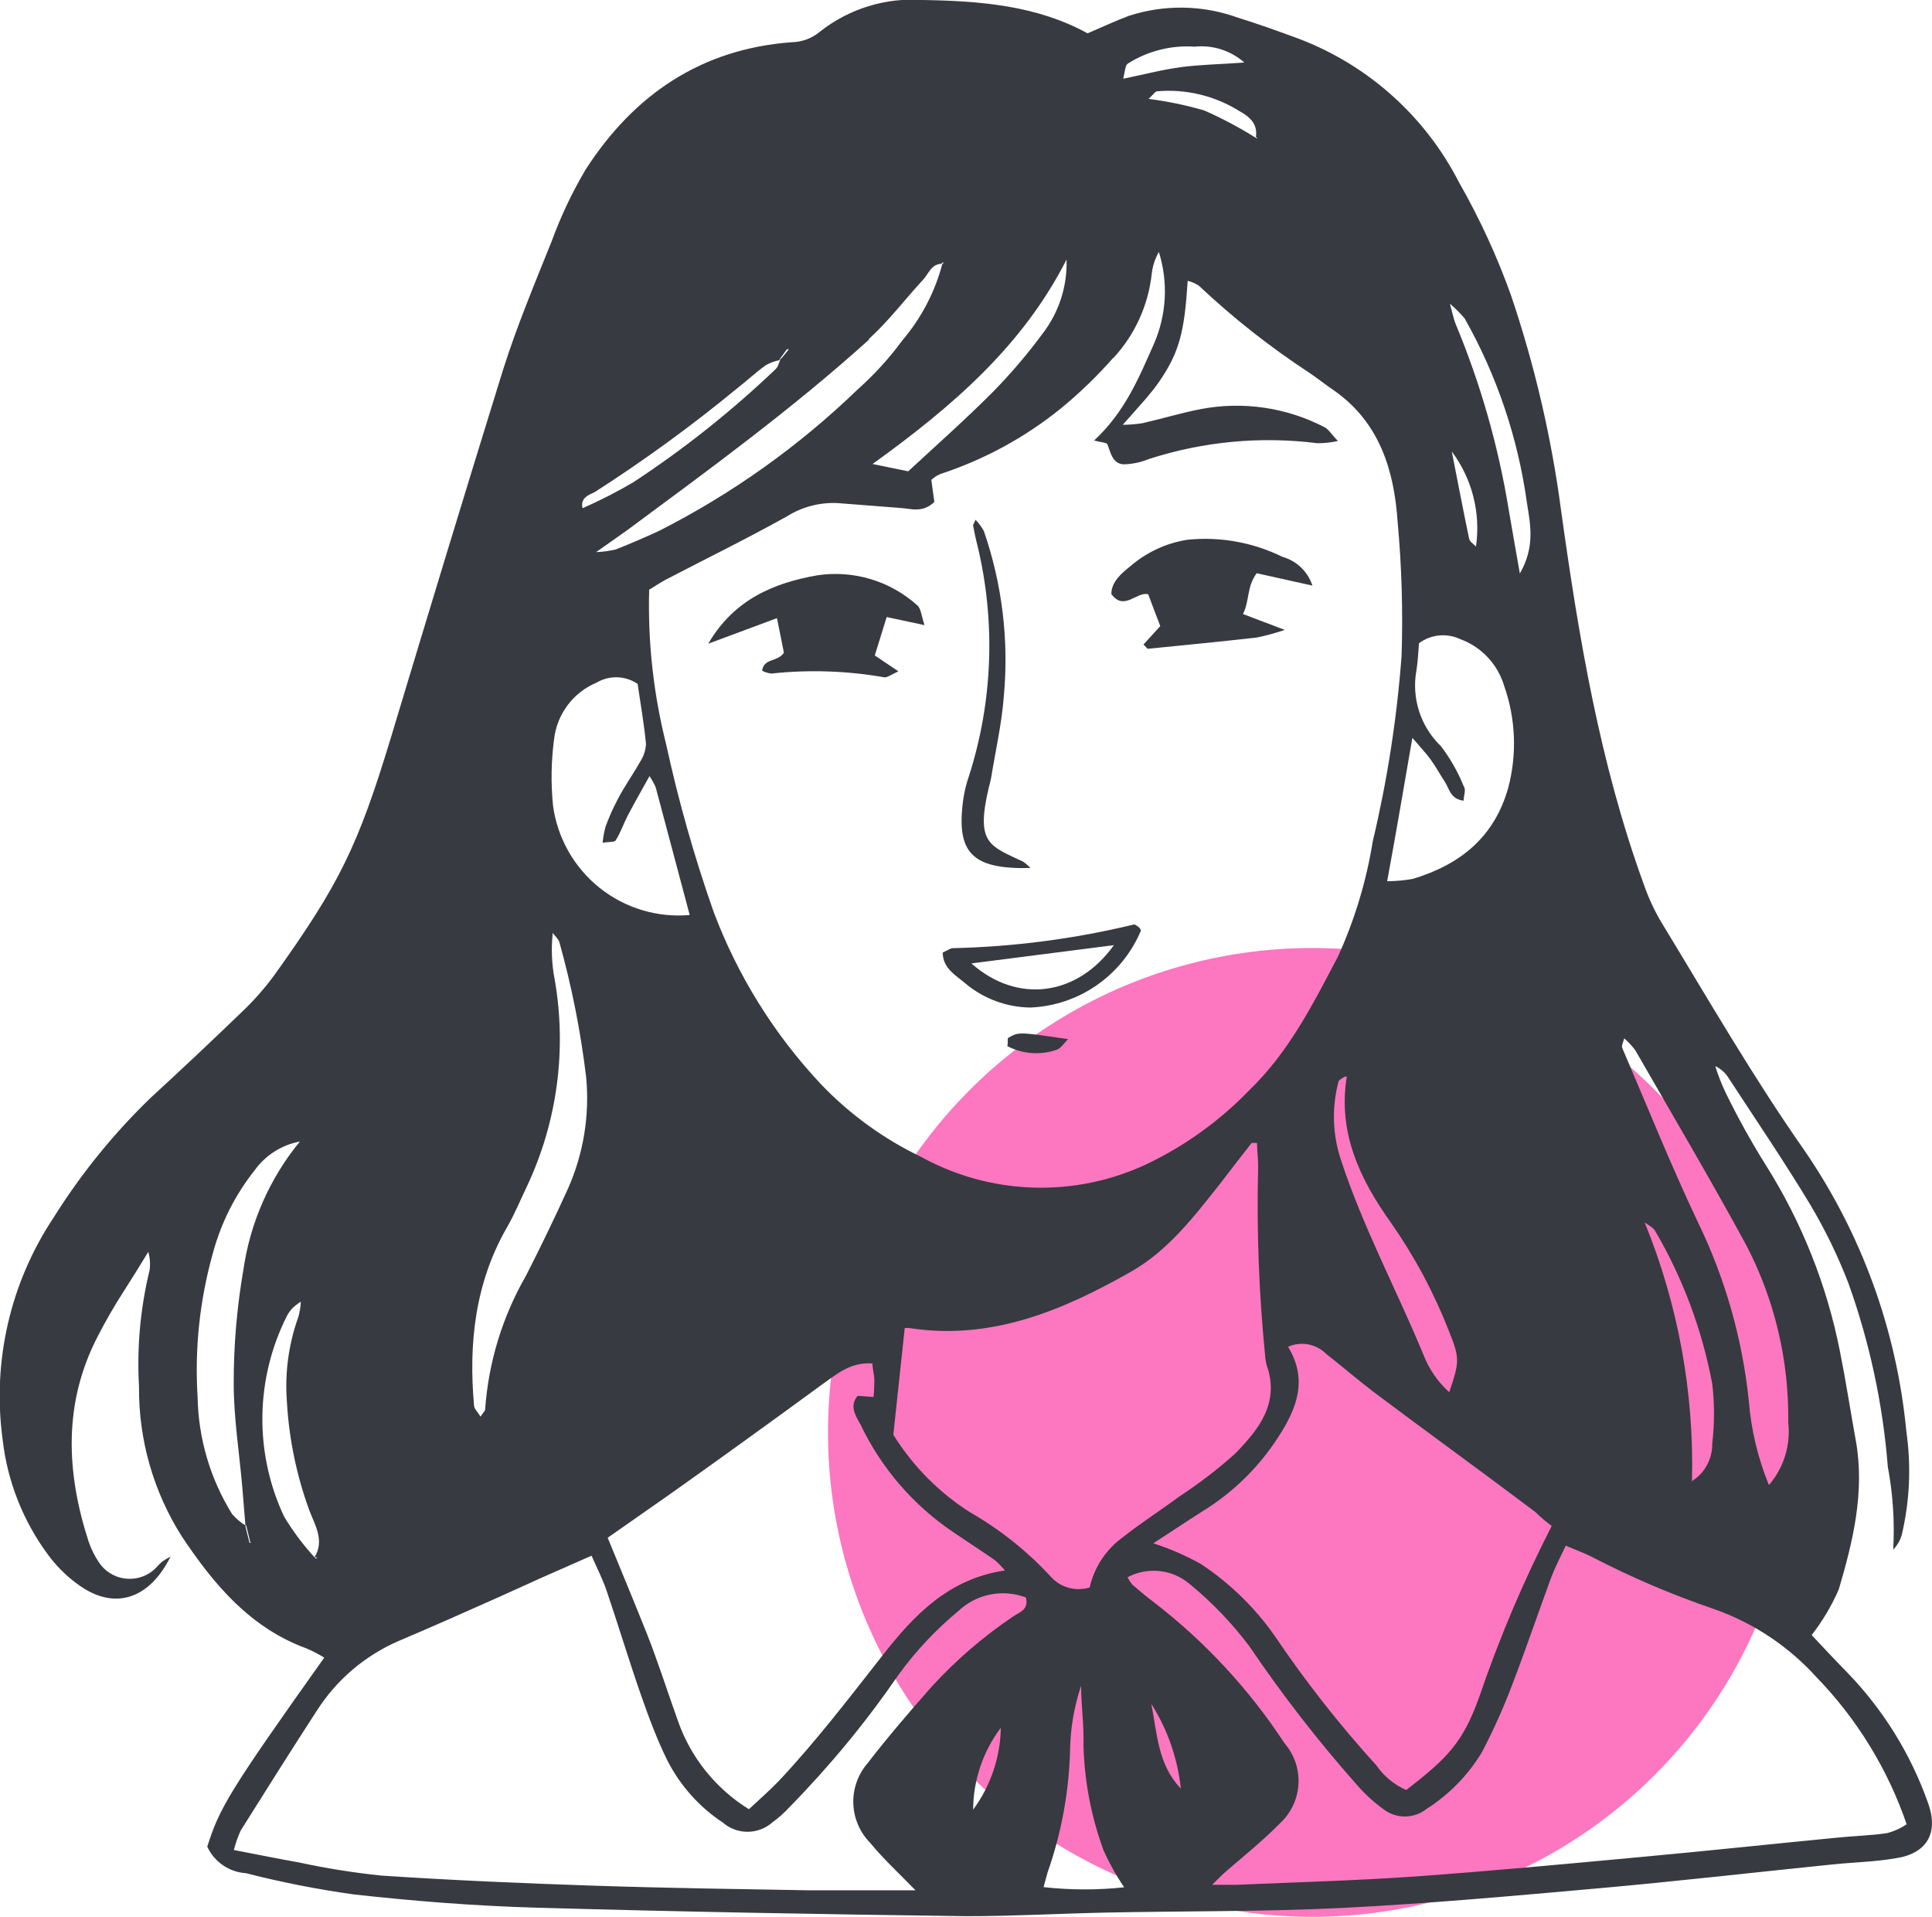 <svg width="371" height="368" viewBox="0 0 371 368" fill="none" xmlns="http://www.w3.org/2000/svg">
<g clip-path="url(#clip0_17_158)">
<circle cx="252" cy="275" r="93" fill="#FC77BF"/>
<path d="M370.21 346.057C366.892 336.707 361.603 328.183 354.703 321.067C352.331 318.659 350.021 316.16 347.892 313.905C349.982 311.217 351.728 308.279 353.092 305.158C355.798 296.015 358.139 286.446 356.375 276.602C355.342 270.903 354.46 265.143 353.335 259.505C350.837 246.814 346.024 234.695 339.136 223.756C336.283 219.206 333.674 214.506 331.322 209.676C330.561 208.056 329.911 206.386 329.376 204.678C330.449 205.173 331.35 205.98 331.96 206.994C337.251 215.101 342.693 223.086 347.68 231.375C350.53 236.179 352.971 241.215 354.977 246.43C359.033 257.767 361.569 269.594 362.517 281.6C363.501 286.842 363.848 292.183 363.551 297.509C364.315 296.708 364.878 295.736 365.193 294.674C366.729 288.165 367.028 281.424 366.074 274.804C364.235 255.46 357.506 236.905 346.524 220.891C336.673 206.842 328.068 191.909 319.16 177.28C317.722 174.892 316.54 172.359 315.633 169.722C307.211 146.56 303.167 122.392 299.792 98.133C297.938 84.035 294.71 70.153 290.154 56.686C287.476 49.206 284.15 41.975 280.211 35.078C273.703 22.327 262.69 12.461 249.32 7.406C245.489 6.004 241.658 4.602 237.766 3.413C231 0.945 223.604 0.816 216.756 3.048C214.141 4.023 211.648 5.211 208.851 6.4C199.061 1.036 188.267 0.183 177.199 -5.73695e-07C170.084 -0.509 163.036 1.665 157.436 6.095C155.913 7.364 154.004 8.073 152.024 8.107C134.694 9.387 121.771 18.133 112.498 32.488C109.869 36.913 107.66 41.576 105.9 46.415C102.616 54.583 99.211 62.72 96.566 71.101C89.269 94.629 82.093 118.278 74.978 141.897C68.745 162.377 65.218 169.722 52.631 187.276C50.725 189.863 48.587 192.27 46.246 194.469C40.53 199.985 34.722 205.44 28.885 210.804C21.774 217.678 15.525 225.394 10.277 233.783C1.98 246.262 -1.501 261.342 0.486 276.206C1.383 284.355 4.449 292.113 9.365 298.667C11.057 300.939 13.111 302.916 15.446 304.518C22.104 309.12 28.702 306.987 32.746 298.85C32.163 299.141 31.604 299.477 31.074 299.855C30.435 300.434 29.888 301.135 29.219 301.653C28.451 302.24 27.573 302.664 26.637 302.899C25.701 303.134 24.727 303.176 23.774 303.022C22.821 302.868 21.909 302.522 21.094 302.003C20.279 301.485 19.578 300.806 19.033 300.008C18.191 298.761 17.516 297.408 17.027 295.985C12.679 282.606 12.132 269.318 18.79 256.518C20.25 253.684 21.831 250.91 23.594 248.168C25.358 245.425 26.939 242.865 28.55 240.213C28.55 240.213 28.55 240.213 28.55 240H28.733H28.428V240.183C28.79 241.356 28.894 242.593 28.733 243.81C26.952 251.134 26.265 258.683 26.695 266.21C26.603 276.383 29.455 286.366 34.905 294.949C40.986 304.091 48.009 312.533 58.925 316.495C60.076 317.002 61.193 317.582 62.269 318.232C44.026 343.893 42.141 347.093 39.8 354.53C40.465 355.969 41.505 357.201 42.811 358.097C44.117 358.993 45.639 359.519 47.219 359.619C54.059 361.369 60.992 362.733 67.985 363.703C79.509 364.983 91.093 365.897 102.647 366.232C130.315 367.025 157.984 367.512 185.682 367.878C194.652 367.878 203.652 367.36 212.652 367.177C227.672 366.872 242.722 367.025 257.712 366.293C274.191 365.47 290.64 363.977 307.089 362.514C322.048 361.173 336.947 359.467 351.875 357.943C355.95 357.516 360.054 357.455 364.037 356.754C370.088 355.84 372.338 351.848 370.21 346.057ZM48.07 296.198H47.918C47.675 295.192 47.401 294.217 47.158 293.15V292.876C46.192 292.279 45.321 291.539 44.574 290.682C40.375 283.924 38.084 276.151 37.945 268.19C37.365 258.95 38.342 249.677 40.834 240.762C42.375 234.92 45.108 229.461 48.861 224.731C50.938 221.808 54.067 219.809 57.587 219.154C51.786 226.222 48.032 234.75 46.732 243.81C45.49 250.996 44.87 258.276 44.878 265.57C44.878 272.183 45.942 278.796 46.519 285.41C46.732 287.909 46.915 290.377 47.127 292.846H47.279C47.523 293.912 47.796 295.01 48.07 296.107H48.283L48.07 296.198ZM60.566 299.002H60.992L60.627 299.215C58.322 296.745 56.284 294.038 54.546 291.139C51.713 285.103 50.29 278.5 50.385 271.83C50.48 265.16 52.09 258.6 55.094 252.648C55.388 252.075 55.767 251.551 56.219 251.093C56.697 250.649 57.216 250.251 57.769 249.905C57.714 250.873 57.561 251.832 57.313 252.77C55.423 258.005 54.666 263.584 55.094 269.135C55.497 276.204 56.931 283.176 59.35 289.829C60.414 292.693 62.391 295.68 60.414 298.971L60.566 299.002ZM311.893 199.345C312.683 200.027 313.397 200.793 314.021 201.63C321.166 214.065 328.464 226.408 335.305 238.994C340.789 249.51 343.569 261.232 343.392 273.097C343.637 275.247 343.433 277.424 342.795 279.491C342.156 281.558 341.097 283.47 339.683 285.105C337.571 279.953 336.269 274.504 335.822 268.952C334.591 257.04 331.288 245.436 326.062 234.667C320.832 223.665 316.302 212.328 311.498 201.143C311.376 200.655 311.68 200.198 311.893 199.345ZM315.815 234.667C316.515 235.215 317.427 235.611 317.852 236.343C323.159 245.411 326.862 255.329 328.798 265.661C329.254 269.487 329.254 273.355 328.798 277.181C328.818 278.58 328.486 279.961 327.832 281.196C327.178 282.432 326.224 283.483 325.058 284.251L324.754 284.587L324.906 284.373C325.345 267.352 322.249 250.425 315.815 234.667ZM297.968 292.968C292.495 303.652 287.81 314.724 283.951 326.095C280.91 334.324 278.265 337.341 270.026 343.65C267.72 342.636 265.742 341 264.309 338.926C257.226 331.137 250.713 322.846 244.82 314.118C240.989 308.64 236.161 303.936 230.59 300.251C227.686 298.636 224.631 297.309 221.469 296.29C224.783 294.156 227.763 292.145 230.834 290.194C236.72 286.594 241.719 281.708 245.458 275.901C249.016 270.446 251.205 264.899 247.343 258.56C248.56 258.017 249.912 257.858 251.22 258.103C252.529 258.348 253.732 258.985 254.671 259.931C257.712 262.309 260.752 264.93 263.793 267.246C274.1 274.987 284.498 282.484 294.836 290.286C295.778 291.23 296.751 292.023 297.968 292.968ZM256.982 207.848C256.982 207.36 257.712 207.025 258.259 206.69H258.624C256.86 217.478 261.178 226.469 267.137 234.789C271.676 241.286 275.422 248.305 278.296 255.695C280.363 260.846 280.242 261.486 278.296 267.276C276.105 265.3 274.408 262.837 273.34 260.084C268.201 247.65 261.786 235.703 257.56 222.872C255.904 218.029 255.703 212.805 256.982 207.848ZM281.306 61.227C287.437 72.097 291.47 84.029 293.194 96.396C293.863 100.663 294.836 104.899 291.856 110.11C291.066 105.509 290.366 101.76 289.728 97.92C287.73 85.644 284.302 73.646 279.512 62.171C279.208 61.44 279.056 60.648 278.417 58.301C279.471 59.191 280.448 60.17 281.336 61.227H281.306ZM283.404 104.899C282.917 104.381 282.218 103.985 282.127 103.467C281.002 98.103 279.968 92.709 278.782 86.674C280.714 89.257 282.119 92.195 282.918 95.323C283.716 98.45 283.891 101.704 283.434 104.899H283.404ZM271.242 141.684C272.671 143.36 273.735 144.488 274.647 145.707C275.559 146.926 276.471 148.602 277.414 150.034C278.356 151.467 278.478 153.387 281.062 153.722C281.062 152.716 281.579 151.619 281.062 150.918C279.956 148.171 278.484 145.588 276.684 143.238C274.761 141.389 273.326 139.09 272.508 136.547C271.691 134.004 271.517 131.297 272.002 128.67C272.275 126.994 272.336 125.288 272.488 123.49C273.612 122.655 274.94 122.141 276.332 122.001C277.724 121.862 279.127 122.102 280.394 122.697C282.405 123.431 284.217 124.626 285.684 126.187C287.152 127.748 288.235 129.632 288.846 131.688C291.069 138.003 291.334 144.845 289.606 151.314C286.931 160.701 280.485 165.943 271.363 168.716C269.719 169.024 268.05 169.177 266.377 169.173C268.11 159.787 269.569 151.162 271.211 141.684H271.242ZM241.171 26.301L241.506 26.545H241.293C238.083 24.523 234.73 22.741 231.259 21.211C227.755 20.19 224.177 19.446 220.557 18.987C221.439 18.194 221.803 17.554 222.229 17.524C227.762 17.051 233.298 18.388 238.009 21.333C239.833 22.339 241.567 23.71 241.171 26.301ZM216.604 12.191C220.422 9.781 224.904 8.65 229.405 8.96C231.12 8.778 232.854 8.955 234.497 9.48C236.14 10.005 237.657 10.865 238.952 12.008C234.269 12.343 230.438 12.404 226.79 12.891C223.141 13.379 219.827 14.263 215.692 15.116C216.057 13.501 216.087 12.495 216.604 12.191ZM213.807 68.724C217.928 64.272 220.508 58.608 221.165 52.571C221.332 51.091 221.798 49.66 222.533 48.366C224.359 54.168 224.024 60.438 221.591 66.011C218.733 72.442 216.057 79.055 210.098 84.571C211.435 84.937 212.469 84.937 212.652 85.303C213.29 86.888 213.594 88.96 215.692 89.143C217.372 89.118 219.033 88.777 220.587 88.137C231.028 84.756 242.082 83.715 252.968 85.09C254.298 85.094 255.623 84.951 256.921 84.663C255.644 83.352 255.127 82.408 254.337 82.011C247.033 78.221 238.671 76.998 230.59 78.537C226.82 79.269 223.141 80.396 219.371 81.249C218.124 81.444 216.863 81.546 215.601 81.554C217.091 79.848 218.641 78.171 220.131 76.434C221.013 75.398 221.864 74.331 222.624 73.234C226.516 67.535 227.459 63.634 228.067 53.912C228.836 54.099 229.566 54.418 230.226 54.857C236.814 61.061 243.936 66.67 251.509 71.619C253.09 72.686 254.549 73.874 256.222 75.002C264.887 81.097 267.715 90.24 268.384 100.175C269.169 108.725 269.423 117.316 269.144 125.897C268.247 137.901 266.397 149.815 263.61 161.524C262.38 169.166 260.13 176.608 256.921 183.65C252.117 192.792 247.526 201.935 239.925 209.28C234.239 215.17 227.545 219.99 220.162 223.512C213.337 226.708 205.856 228.244 198.327 227.995C190.798 227.747 183.434 225.72 176.835 222.08C169.657 218.63 163.158 213.913 157.649 208.152C148.667 198.591 141.661 187.342 137.035 175.055C133.335 164.527 130.288 153.778 127.913 142.872C125.476 133.184 124.381 123.206 124.66 113.219C125.663 112.61 126.697 111.909 127.7 111.36C135.484 107.307 143.389 103.436 151.051 99.169C153.956 97.334 157.35 96.43 160.781 96.579L172.943 97.524C175.041 97.676 177.199 98.499 179.419 96.366L178.841 92.129C179.351 91.657 179.937 91.276 180.574 91.002C188.986 88.251 196.827 83.986 203.713 78.415C207.337 75.446 210.713 72.184 213.807 68.663V68.724ZM165.159 273.31C169.129 281.716 175.284 288.895 182.976 294.095C185.652 295.924 188.358 297.661 191.003 299.49C191.714 300.106 192.375 300.779 192.98 301.501C182.155 303.086 175.497 310.126 169.598 317.653C163.092 325.943 156.707 334.324 149.44 342.034C147.676 343.863 145.73 345.539 143.815 347.337C137.449 343.411 132.628 337.405 130.163 330.331C128.126 324.663 126.332 318.933 124.082 313.295C121.832 307.657 119.248 301.44 116.694 295.223C121.711 291.688 126.819 288.183 131.896 284.556C140.45 278.461 148.974 272.305 157.467 266.088C160.507 263.954 163.183 261.455 167.531 261.76C167.531 262.735 167.865 263.741 167.896 264.808C167.906 265.937 167.855 267.066 167.744 268.19L164.703 267.977C163.122 269.836 164.186 271.573 165.098 273.25L165.159 273.31ZM204.807 49.829C204.971 54.939 203.359 59.949 200.246 64C197.32 67.968 194.12 71.726 190.669 75.246C185.53 80.396 180.088 85.242 174.402 90.484L167.561 89.082C182.824 78.08 196.385 66.438 204.807 49.829ZM166.862 65.067C170.632 61.653 173.764 57.478 177.26 53.699C178.324 52.571 178.841 50.651 180.848 50.651C180.829 50.602 180.829 50.548 180.848 50.499L181.122 50.347V50.621H180.97C179.547 56.032 176.928 61.052 173.308 65.311C170.772 68.767 167.877 71.944 164.673 74.789C153.375 85.696 140.513 94.849 126.515 101.943C123.809 103.192 121.042 104.381 118.275 105.478C117.028 105.775 115.755 105.949 114.474 105.996C117.211 104.076 118.792 102.949 120.312 101.882C136.214 90.118 152.176 78.476 166.862 65.219V65.067ZM111.859 97.524C111.403 95.604 113.076 94.994 114.201 94.476C123.71 88.384 132.847 81.728 141.565 74.545C143.42 73.112 145.122 71.497 147.038 70.126C147.858 69.652 148.752 69.323 149.683 69.15C149.683 69.15 149.683 69.15 149.683 68.968L150.2 68.297L151.112 67.048H151.477L151.295 67.291C150.899 67.809 150.474 68.297 150.048 68.815H149.866C149.866 69.12 149.653 69.486 149.531 69.821C149.436 70.197 149.247 70.543 148.984 70.827C140.537 78.894 131.378 86.177 121.619 92.587C118.502 94.413 115.284 96.062 111.981 97.524H111.403H111.859ZM106.417 141.775C106.712 139.426 107.621 137.197 109.052 135.313C110.483 133.429 112.385 131.958 114.565 131.048C115.767 130.339 117.145 129.986 118.538 130.03C119.932 130.073 121.284 130.51 122.44 131.291C122.957 134.857 123.657 138.819 124.052 142.811C123.984 144.052 123.585 145.252 122.896 146.286C121.528 148.724 119.856 151.04 118.609 153.478C117.706 155.178 116.923 156.94 116.268 158.75C116.004 159.75 115.821 160.769 115.721 161.798C116.967 161.554 118.062 161.798 118.305 161.219C119.187 159.787 119.734 158.171 120.525 156.617C121.802 154.179 123.17 151.802 124.721 148.998C125.181 149.671 125.578 150.385 125.907 151.131C128.065 159.208 130.224 167.284 132.444 175.665C126.225 176.217 120.033 174.351 115.148 170.454C110.264 166.556 107.062 160.926 106.204 154.728C105.764 150.417 105.836 146.069 106.417 141.775ZM97.296 235.733C98.816 233.143 99.941 230.339 101.248 227.627C107.032 215.279 108.869 201.442 106.508 188.008C105.941 185.077 105.818 182.076 106.143 179.109C106.599 179.749 107.299 180.297 107.451 180.998C109.806 189.46 111.514 198.089 112.559 206.811C113.249 214.103 112.056 221.45 109.093 228.145C106.518 233.813 103.812 239.421 100.975 244.968C96.472 252.799 93.8 261.552 93.16 270.568C93.16 270.903 92.735 271.238 92.279 271.97C91.792 271.147 91.093 270.537 91.032 269.867C89.968 257.95 91.215 246.37 97.296 235.733ZM186.868 347.429C186.899 341.748 188.766 336.23 192.189 331.703C192.093 337.372 190.233 342.87 186.868 347.429ZM194.591 310.309C188.884 314.148 183.649 318.649 178.993 323.718C174.737 328.533 170.51 333.44 166.588 338.53C164.745 340.667 163.772 343.42 163.862 346.244C163.952 349.067 165.099 351.753 167.075 353.768C169.568 356.815 172.335 359.345 175.801 362.91C168.321 362.91 161.906 362.91 155.46 362.91C141.747 362.667 128.096 362.484 114.292 362.027C100.488 361.57 86.927 360.99 73.154 360.076C67.842 359.518 62.565 358.674 57.344 357.547C53.361 356.846 49.377 356.023 44.908 355.17C45.234 353.871 45.682 352.605 46.246 351.39C51.05 343.741 55.823 336.152 60.749 328.564C64.572 322.516 70.139 317.776 76.711 314.971C83.005 312.32 89.238 309.516 95.502 306.743C98.269 305.524 100.975 304.244 103.711 303.025L113.593 298.667C114.626 301.013 115.69 303.086 116.451 305.28C118.731 311.985 120.768 318.781 123.109 325.486C124.599 329.722 126.15 333.928 128.156 337.981C130.617 342.808 134.283 346.914 138.798 349.897C140.114 351.042 141.799 351.673 143.541 351.673C145.284 351.673 146.968 351.042 148.284 349.897C149.52 349 150.661 347.979 151.69 346.85C159.363 339.031 166.342 330.557 172.548 321.524C175.836 316.998 179.676 312.902 183.98 309.333C185.681 307.71 187.804 306.601 190.106 306.132C192.408 305.663 194.795 305.853 196.993 306.682C197.632 309.059 195.716 309.547 194.591 310.309ZM186.534 290.499C180.46 286.688 175.334 281.539 171.544 275.444C172.304 268.373 173.034 261.638 173.733 254.964C174.026 254.924 174.323 254.924 174.615 254.964C190.334 257.402 204.108 251.581 217.182 244.145C224.327 240.091 229.344 233.509 234.452 227.048C236.398 224.488 238.374 221.958 240.35 219.429C240.35 219.429 240.746 219.429 241.384 219.429C241.384 220.983 241.627 222.476 241.597 224.213C241.298 236.227 241.745 248.248 242.935 260.206C242.976 260.844 243.077 261.477 243.239 262.095C245.823 269.44 241.627 274.499 237.158 279.101C233.817 282.084 230.26 284.814 226.516 287.269C222.898 289.95 219.097 292.358 215.57 295.162C212.371 297.487 210.123 300.899 209.246 304.762C207.894 305.183 206.448 305.193 205.09 304.792C203.732 304.39 202.523 303.595 201.615 302.507C197.216 297.782 192.144 293.736 186.564 290.499H186.534ZM200.398 362.301C200.733 361.082 200.915 360.29 201.159 359.497C203.796 352.008 205.253 344.152 205.476 336.213C205.528 331.932 206.246 327.686 207.604 323.627C207.604 327.436 208.182 331.246 208.06 335.025C208.231 341.904 209.525 348.71 211.891 355.17C213.005 357.67 214.338 360.067 215.874 362.331C210.74 362.879 205.561 362.869 200.429 362.301H200.398ZM221.043 327.04C224.18 331.97 226.136 337.561 226.759 343.375C222.32 338.773 222.199 332.739 221.074 327.04H221.043ZM362.456 351.909C359.416 352.396 356.071 352.457 352.848 352.792C340.291 354.011 327.734 355.352 315.146 356.51C300.674 357.851 286.171 359.223 271.637 360.259C260.326 361.051 248.955 361.356 237.644 361.844C236.367 361.844 235.09 361.844 232.78 361.844C234.087 360.564 234.695 359.893 235.394 359.314C238.921 356.267 242.692 353.219 245.914 349.928C247.975 347.975 249.204 345.3 249.346 342.462C249.488 339.623 248.531 336.838 246.675 334.69C239.841 324.257 231.298 315.056 221.408 307.474C220.01 306.438 218.733 305.31 217.425 304.213C217.076 303.777 216.77 303.308 216.513 302.811C218.394 301.811 220.53 301.395 222.647 301.618C224.765 301.84 226.769 302.691 228.401 304.061C232.71 307.585 236.579 311.617 239.925 316.069C246.177 325.312 253.022 334.139 260.418 342.491C261.944 344.287 263.68 345.893 265.586 347.276C266.775 348.223 268.249 348.738 269.767 348.738C271.285 348.738 272.759 348.223 273.948 347.276C278.311 344.504 281.966 340.747 284.62 336.305C286.804 332.129 288.733 327.824 290.397 323.413C293.012 316.617 295.353 309.699 297.876 302.842C298.606 300.891 299.579 299.032 300.674 296.747C302.924 297.691 304.322 298.21 305.66 298.88C313.25 302.824 321.127 306.186 329.224 308.937C336.743 311.594 343.483 316.088 348.835 322.011C356.605 330.027 362.512 339.663 366.135 350.232C365.015 350.981 363.784 351.547 362.487 351.909H362.456Z" fill="#373A40"/>
<path d="M156.98 110.446C148.741 111.878 140.987 115.017 136.001 123.581L149.197 118.674C149.744 121.387 150.2 123.581 150.534 125.318C149.288 127.147 146.703 126.293 146.339 128.762C146.898 129.054 147.506 129.24 148.132 129.31C155.377 128.532 162.695 128.778 169.872 130.042C170.48 130.042 171.24 129.463 172.517 128.884L167.987 125.836L170.267 118.461L177.534 120.015C176.926 118.217 176.865 116.815 176.135 116.206C173.562 113.893 170.51 112.177 167.199 111.182C163.889 110.186 160.399 109.935 156.98 110.446Z" fill="#373A40"/>
<path d="M220.496 114.103C221.347 116.358 222.077 118.339 222.807 120.198L219.584 123.733C220.131 124.282 220.314 124.556 220.435 124.556C227.398 123.855 234.391 123.185 241.354 122.392C243.167 122.021 244.954 121.532 246.705 120.93L238.678 117.882C239.955 115.505 239.377 112.64 241.323 110.05L252.026 112.427C251.593 111.105 250.843 109.91 249.841 108.948C248.838 107.986 247.615 107.286 246.279 106.91C240.624 104.128 234.305 102.988 228.036 103.619C223.989 104.25 220.198 106.002 217.091 108.678C215.297 110.11 213.412 111.726 213.412 114.042C215.874 117.425 218.307 113.463 220.496 114.103Z" fill="#373A40"/>
<path d="M197.875 166.644C197.452 166.19 196.983 165.781 196.476 165.425C190 162.377 187.355 161.95 189.848 151.314C190 150.705 190.182 150.095 190.304 149.455C191.155 144.183 192.372 138.941 192.767 133.638C193.753 122.93 192.446 112.135 188.936 101.973C188.504 101.17 187.962 100.431 187.324 99.779C187.02 100.541 186.838 100.754 186.868 100.907C187.111 102.187 187.355 103.436 187.689 104.686C191.226 119.346 190.658 134.701 186.047 149.059C185.554 150.474 185.197 151.934 184.983 153.417C183.554 163.688 186.564 166.918 197.875 166.644Z" fill="#373A40"/>
<path d="M181.03 182.857C181.03 185.905 183.524 187.215 185.378 188.8C188.872 191.725 193.262 193.361 197.814 193.432C202.397 193.253 206.833 191.767 210.603 189.149C214.373 186.53 217.32 182.889 219.097 178.651C219.033 178.45 218.93 178.264 218.793 178.103C218.459 177.859 218.033 177.432 217.729 177.493C206.3 180.253 194.608 181.775 182.855 182.034C182.429 182.095 181.73 182.583 181.03 182.857ZM213.898 181.455C206.935 191.208 195.412 192.823 186.534 184.96L213.898 181.455Z" fill="#373A40"/>
<path d="M193.618 199.253C193.405 199.253 193.618 200.015 193.436 200.838C194.896 201.602 196.497 202.055 198.14 202.171C199.782 202.286 201.431 202.061 202.983 201.509C203.713 201.234 204.26 200.351 205.111 199.497C195.594 198.095 195.594 198.095 193.618 199.253Z" fill="#373A40"/>
</g>
<defs>
<clipPath id="clip0_17_158">
<rect width="371" height="368" fill="white"/>
</clipPath>
</defs>
</svg>
